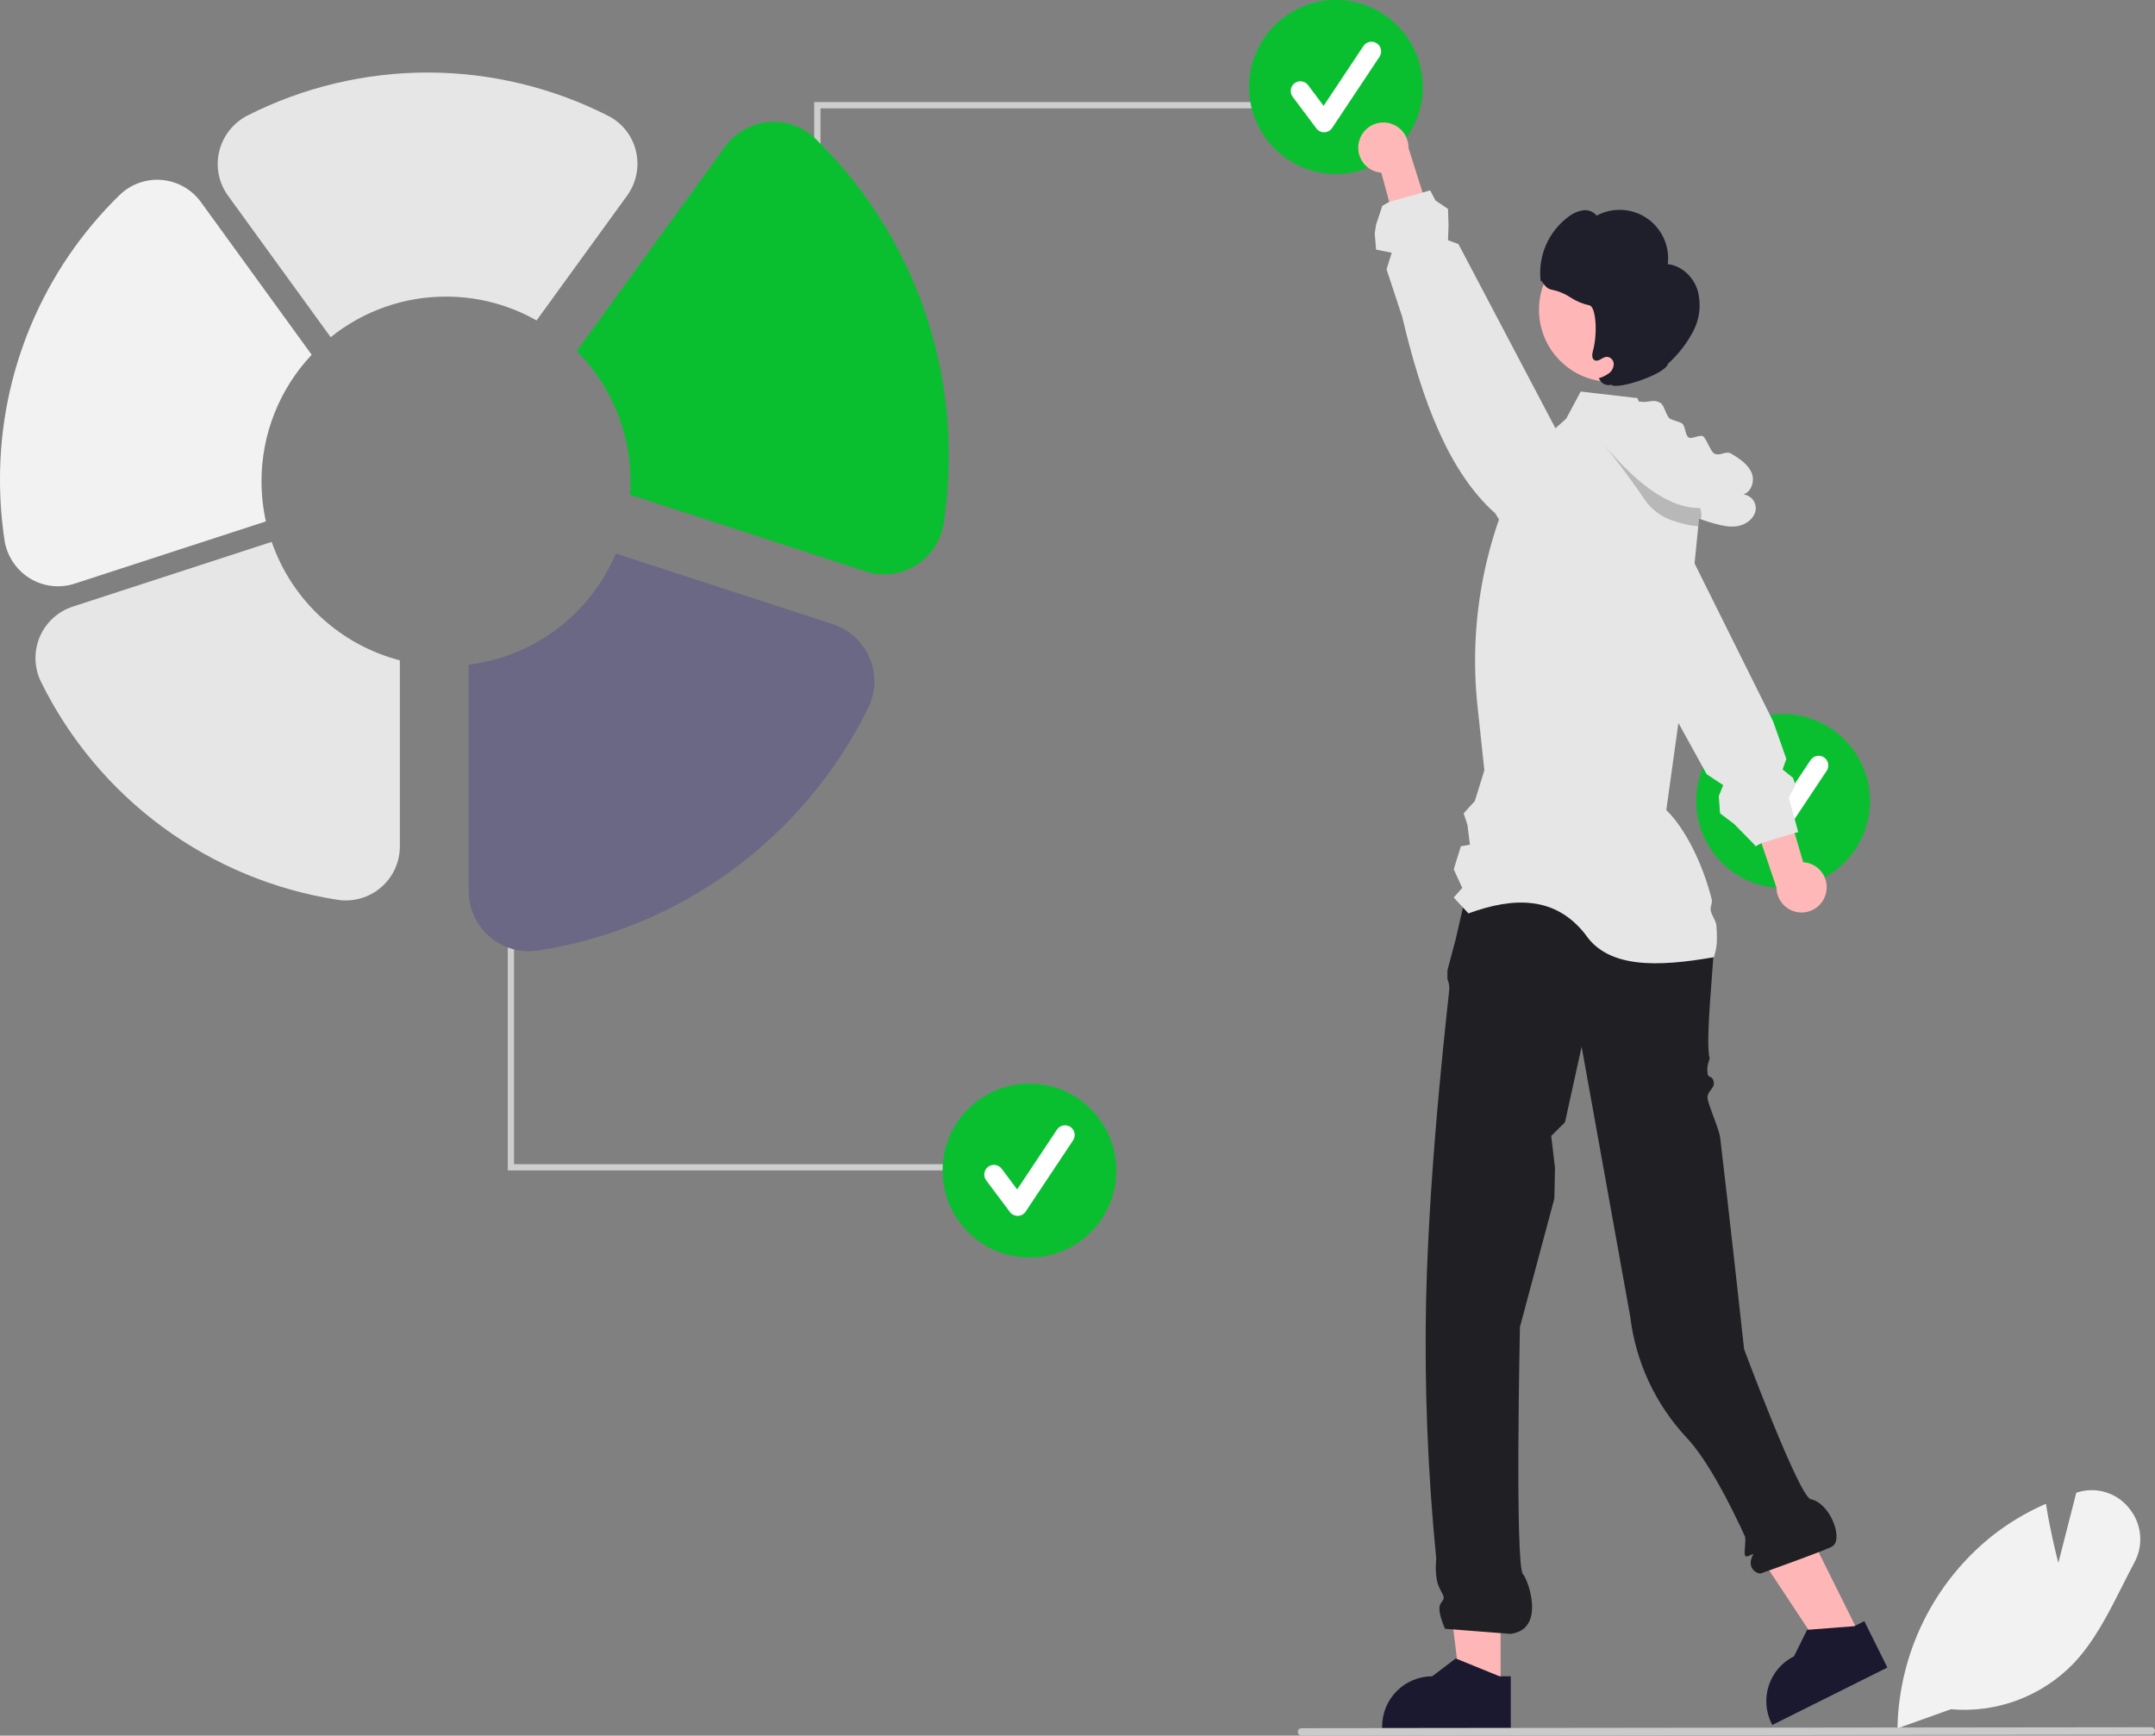 <svg width="221" height="178" viewBox="0 0 221 178" fill="none" xmlns="http://www.w3.org/2000/svg">
<rect x="0" y="0" width="221" height="178" fill="#808080" stroke="none"/>
<g clip-path="url(#clip0_626_83)">
<path d="M153.891 173.253L149.8 173.253L147.854 157.45H153.891L153.891 173.253Z" fill="#FFB6B6"/>
<path d="M153.781 171.915L149.414 170.136L149.289 170.084L146.877 171.915C145.516 171.915 144.21 172.457 143.247 173.421C142.284 174.386 141.743 175.693 141.743 177.057V177.224H154.933V171.915H153.781Z" fill="#1A192F"/>
<path d="M190.853 167.926L187.192 169.754L178.411 156.48L183.815 153.782L190.853 167.926Z" fill="#FFB6B6"/>
<path d="M191.192 166.262L190.256 166.728L190.159 166.776L185.465 167.139L185.323 167.149L183.98 169.863C183.376 170.164 182.838 170.581 182.396 171.091C181.953 171.6 181.616 172.192 181.402 172.833C181.188 173.473 181.102 174.149 181.15 174.823C181.197 175.497 181.376 176.154 181.677 176.758L181.751 176.906L193.555 171.016L191.192 166.262Z" fill="#1A192F"/>
<path d="M151.116 88.312L173.673 89.102L173.83 88.874C173.83 88.874 175.754 93.37 175.754 97.224C175.754 98.506 174.865 106.887 175.317 108.473C175.373 108.67 174.986 109.153 175.113 110.072C175.195 110.667 175.65 110.209 175.754 111.035C175.829 111.628 175.029 111.955 175.113 112.641C175.204 113.39 176.305 115.817 176.404 116.651C177.459 125.524 178.863 138.378 178.863 138.378C178.863 138.378 184.502 153.506 185.695 153.752C187.698 154.165 189.05 157.812 187.94 158.57C187.412 158.931 180.582 161.361 180.582 161.361C180.207 161.429 179.033 160.839 179.781 159.444C179.919 159.187 179.098 159.841 178.961 159.534C178.816 159.207 179.101 157.906 178.935 157.543C177.442 154.285 175.151 149.771 172.979 147.453C169.771 144.027 167.739 139.665 167.18 135.002L162.199 107.34L160.492 115.097L159.079 116.495L159.467 119.755L159.4 122.919L155.872 136.087C155.872 136.087 155.343 160.68 156.193 161.461C156.653 161.884 158.606 167.093 154.91 167.563L148.196 167.044C148.196 167.044 147.291 165.135 147.743 164.455C148.196 163.776 148.169 163.961 147.617 162.849C147.065 161.737 147.291 159.852 147.291 159.852C146.412 150.996 146.065 142.095 146.252 133.197C146.589 118.582 148.628 101.792 148.628 101.45C148.645 101.101 148.581 100.752 148.44 100.431V99.509L149.307 96.24L151.116 88.312Z" fill="#1F1F24"/>
<path d="M182.859 91.074C187.779 91.074 191.768 87.079 191.768 82.152C191.768 77.224 187.779 73.229 182.859 73.229C177.939 73.229 173.951 77.224 173.951 82.152C173.951 87.079 177.939 91.074 182.859 91.074Z" fill="#09BF30"/>
<path d="M181.644 86.795C181.49 86.795 181.338 86.76 181.201 86.691C181.063 86.622 180.944 86.522 180.851 86.398L178.421 83.153C178.343 83.048 178.286 82.93 178.254 82.803C178.221 82.677 178.214 82.546 178.233 82.417C178.251 82.288 178.295 82.164 178.361 82.052C178.427 81.939 178.515 81.841 178.619 81.763C178.723 81.685 178.842 81.628 178.968 81.596C179.094 81.564 179.225 81.556 179.354 81.575C179.483 81.593 179.607 81.637 179.719 81.703C179.831 81.77 179.928 81.858 180.006 81.962L181.596 84.085L185.68 77.95C185.752 77.841 185.845 77.748 185.953 77.675C186.061 77.603 186.183 77.552 186.311 77.526C186.438 77.501 186.57 77.501 186.697 77.526C186.825 77.551 186.947 77.601 187.055 77.674C187.163 77.746 187.256 77.839 187.329 77.948C187.401 78.056 187.452 78.177 187.477 78.305C187.503 78.433 187.503 78.565 187.477 78.693C187.452 78.821 187.402 78.942 187.329 79.051L182.469 86.353C182.381 86.486 182.262 86.594 182.124 86.671C181.985 86.748 181.83 86.791 181.672 86.795C181.662 86.795 181.653 86.795 181.644 86.795Z" fill="white"/>
<path d="M187.264 91.584C187.351 91.219 187.357 90.84 187.282 90.473C187.206 90.105 187.051 89.759 186.828 89.458C186.604 89.157 186.317 88.909 185.988 88.731C185.658 88.553 185.293 88.45 184.92 88.428L180.355 72.851L177.267 76.441L182.18 91.025C182.185 91.657 182.422 92.264 182.845 92.733C183.268 93.201 183.847 93.498 184.474 93.567C185.101 93.636 185.731 93.472 186.245 93.106C186.76 92.741 187.122 92.2 187.264 91.584Z" fill="#FFB8B8"/>
<path d="M184.044 83.985L183.451 81.808L184.131 80.507L184.079 80.356L183.874 79.771L182.809 78.917L183.191 77.828L181.844 73.996L181.514 73.332L173.782 57.783L171.929 54.054L171.499 53.38L170.162 51.279L168.334 48.411C168.043 47.953 167.665 47.557 167.22 47.246C166.775 46.936 166.273 46.717 165.743 46.603C165.572 46.565 165.398 46.538 165.223 46.523L165.098 46.513C164.786 46.496 164.473 46.514 164.165 46.568H164.159C163.616 46.662 163.098 46.867 162.639 47.171C162.277 47.406 161.954 47.697 161.683 48.032C161.059 48.808 160.734 49.783 160.769 50.778L160.827 52.346L160.885 53.772L163.598 58.686L163.774 59.007L163.777 59.017L172.124 74.144L174.642 78.705L175.023 79.399L176.717 80.523L176.264 81.653L176.396 83.413L177.836 84.502L179.923 86.625L180.007 86.799L180.648 86.474L180.709 86.442L180.853 86.4L182.838 85.8L184.044 85.437L184.083 85.424L184.413 85.341L184.044 83.985Z" fill="#E6E6E6"/>
<path d="M218.36 154.696C217.755 153.926 216.934 153.355 216.002 153.057C215.071 152.759 214.071 152.747 213.133 153.023L212.928 153.084L211.087 160.282C210.811 159.209 210.221 156.787 209.849 154.417L209.817 154.221L209.634 154.301C207.71 155.153 205.901 156.245 204.25 157.552C201.325 159.901 198.947 162.861 197.279 166.224C195.612 169.588 194.696 173.274 194.594 177.028L194.591 177.166L194.588 177.253L194.832 177.166L200.062 175.294C202.378 175.498 204.71 175.182 206.888 174.369C209.066 173.555 211.035 172.265 212.652 170.592C214.765 168.36 216.214 165.488 217.616 162.71C218.026 161.901 218.446 161.066 218.876 160.263C219.355 159.389 219.563 158.392 219.471 157.4C219.378 156.408 218.992 155.466 218.36 154.696Z" fill="#F2F2F2"/>
<path d="M84.141 35.214H83.5V10.47H129.888V11.112H84.141V35.214Z" fill="#CECECE"/>
<path d="M137.002 17.845C141.922 17.845 145.911 13.85 145.911 8.922C145.911 3.995 141.922 0 137.002 0C132.082 0 128.094 3.995 128.094 8.922C128.094 13.85 132.082 17.845 137.002 17.845Z" fill="#09BF30"/>
<path d="M135.787 13.566C135.633 13.566 135.481 13.53 135.344 13.461C135.206 13.392 135.086 13.292 134.994 13.169L132.564 9.923C132.486 9.819 132.429 9.701 132.397 9.574C132.364 9.448 132.357 9.317 132.376 9.188C132.394 9.059 132.438 8.934 132.504 8.822C132.57 8.71 132.658 8.612 132.762 8.534C132.866 8.456 132.985 8.399 133.111 8.367C133.237 8.334 133.368 8.327 133.497 8.345C133.626 8.364 133.749 8.408 133.861 8.474C133.973 8.54 134.071 8.628 134.149 8.733L135.739 10.856L139.823 4.721C139.895 4.612 139.988 4.519 140.096 4.446C140.204 4.373 140.326 4.323 140.453 4.297C140.581 4.272 140.712 4.271 140.84 4.297C140.968 4.322 141.09 4.372 141.198 4.445C141.306 4.517 141.399 4.61 141.472 4.718C141.544 4.827 141.594 4.948 141.62 5.076C141.645 5.204 141.646 5.336 141.62 5.464C141.595 5.592 141.545 5.713 141.472 5.822L136.611 13.124C136.524 13.256 136.405 13.365 136.267 13.442C136.128 13.519 135.973 13.561 135.814 13.566C135.805 13.566 135.796 13.566 135.787 13.566Z" fill="white"/>
<path d="M52.715 95.29H52.074V120.034H98.462V119.392H52.715V95.29Z" fill="#CECECE"/>
<path d="M105.576 128.974C110.496 128.974 114.484 124.979 114.484 120.051C114.484 115.123 110.496 111.129 105.576 111.129C100.656 111.129 96.667 115.123 96.667 120.051C96.667 124.979 100.656 128.974 105.576 128.974Z" fill="#09BF30"/>
<path d="M104.36 124.695C104.206 124.695 104.055 124.659 103.917 124.59C103.78 124.521 103.66 124.421 103.568 124.298L101.137 121.052C101.059 120.948 101.002 120.829 100.97 120.703C100.938 120.577 100.931 120.445 100.949 120.316C100.967 120.187 101.011 120.063 101.077 119.951C101.144 119.839 101.231 119.741 101.335 119.663C101.44 119.584 101.558 119.528 101.684 119.495C101.81 119.463 101.941 119.456 102.07 119.474C102.199 119.493 102.323 119.536 102.435 119.603C102.547 119.669 102.645 119.757 102.723 119.861L104.313 121.984L108.397 115.849C108.469 115.741 108.561 115.647 108.67 115.575C108.778 115.502 108.899 115.451 109.027 115.426C109.154 115.4 109.286 115.4 109.414 115.425C109.541 115.451 109.663 115.501 109.771 115.573C109.88 115.646 109.973 115.739 110.045 115.847C110.118 115.955 110.168 116.077 110.193 116.205C110.219 116.333 110.219 116.464 110.194 116.592C110.168 116.72 110.118 116.842 110.046 116.95L105.185 124.253C105.097 124.385 104.979 124.494 104.84 124.571C104.701 124.648 104.546 124.69 104.388 124.694C104.379 124.695 104.369 124.695 104.36 124.695Z" fill="white"/>
<path d="M176.075 96.2C176.084 96.876 175.976 97.549 175.754 98.188L175.706 98.178C170.011 99.165 164.93 99.326 162.58 95.825C159.514 91.914 155.296 91.958 150.591 93.675L150.033 93.071L149.084 92.047L149.956 91.058L149.084 89.15L149.812 86.796L150.742 86.625L150.491 84.599L150.1 83.413L151.248 82.151L152.223 79L151.521 72.407C150.56 63.368 152.422 54.254 156.85 46.32L159.515 43.924L160.622 42.929L162.106 40.154L163.674 40.337L167.92 40.828L168.065 41.175L169.107 43.693L174.597 49.599L174.35 52.092L174.241 53.19L174.161 53.98L173.782 57.783L172.24 73.319L172.124 74.144L170.883 83.076C172.9 85.029 174.683 88.79 175.54 92.227C175.636 92.609 175.363 92.998 175.434 93.37C175.533 93.897 175.966 94.398 176.014 94.889C176.059 95.325 176.079 95.762 176.075 96.2Z" fill="#E6E6E6"/>
<path d="M165.201 39.159C169.274 39.159 172.576 35.852 172.576 31.773C172.576 27.694 169.274 24.387 165.201 24.387C161.129 24.387 157.827 27.694 157.827 31.773C157.827 35.852 161.129 39.159 165.201 39.159Z" fill="#FFB6B6"/>
<path d="M174.091 29.758C173.655 28.395 172.457 27.242 171.036 27.091C171.144 26.186 171.002 25.269 170.625 24.439C170.248 23.609 169.651 22.899 168.899 22.386C168.147 21.872 167.269 21.575 166.36 21.527C165.451 21.479 164.547 21.681 163.745 22.112C163.574 21.907 163.354 21.75 163.105 21.655C162.856 21.56 162.587 21.531 162.324 21.571C161.797 21.658 161.301 21.876 160.88 22.205C159.836 22.97 159.018 24.005 158.513 25.199C158.009 26.393 157.838 27.701 158.017 28.985C158.014 28.334 158.302 29.594 159.128 29.705C159.816 29.844 160.472 30.115 161.057 30.503C161.643 30.89 162.296 31.165 162.983 31.311C163.676 31.413 163.855 34.195 163.36 35.987C163.266 36.327 163.218 36.783 163.531 36.945C163.916 37.144 164.305 36.643 164.736 36.594C164.929 36.591 165.116 36.663 165.257 36.795C165.398 36.928 165.482 37.109 165.492 37.303C165.492 37.497 165.446 37.688 165.358 37.86C165.27 38.033 165.142 38.182 164.984 38.295C164.668 38.518 164.317 38.688 163.947 38.798L164.071 38.975C164.18 39.177 164.355 39.335 164.568 39.422C164.78 39.508 165.016 39.519 165.235 39.45C165.728 40.046 170.809 38.392 171.057 37.304C172.122 36.344 173.005 35.2 173.667 33.928C174.328 32.641 174.48 31.152 174.091 29.758Z" fill="#1F1E2B"/>
<path d="M180.055 52.252C179.952 53.113 179.147 53.755 178.301 53.935C177.87 54.018 177.429 54.026 176.996 53.958C176.572 53.895 176.154 53.802 175.745 53.678C175.238 53.534 174.737 53.371 174.241 53.19C172.824 52.684 171.458 52.044 170.162 51.279C169.182 50.706 168.243 50.064 167.353 49.359C166.891 48.992 166.443 48.61 166.009 48.212L166.551 48.469C166.067 47.817 165.583 47.165 165.098 46.513C164.63 45.883 164.163 45.254 163.697 44.624C163.668 44.586 163.646 44.56 163.636 44.547V44.544C163.421 44.258 163.209 43.972 162.998 43.687C162.36 42.829 161.731 41.57 162.466 40.796C162.622 40.645 162.812 40.534 163.02 40.471C163.228 40.407 163.448 40.395 163.662 40.433C163.892 40.463 164.115 40.535 164.319 40.645C164.88 41.009 165.356 41.49 165.714 42.055C166.214 41.326 167.186 41.056 168.065 41.175C168.113 41.178 168.158 41.184 168.202 41.191C169.116 41.348 169.511 40.854 170.303 41.339C170.672 41.563 170.896 42.72 171.265 42.945C171.473 43.073 172.246 43.266 172.458 43.397C172.875 43.654 172.769 44.615 173.189 44.872C173.5 45.061 174.334 44.55 174.645 44.74C174.972 44.942 175.427 46.278 175.754 46.478C176.405 46.879 176.928 46.147 177.579 46.545C178.416 47.062 179.308 47.637 179.66 48.556C179.971 49.365 179.571 50.473 178.798 50.704C179.167 50.748 179.504 50.935 179.739 51.224C179.974 51.513 180.087 51.881 180.055 52.252Z" fill="#E6E6E6"/>
<path opacity="0.2" d="M174.241 53.19L174.161 53.98C173.252 53.893 172.358 53.691 171.499 53.38C170.369 53 169.388 52.27 168.699 51.295C168.263 50.64 167.808 49.988 167.353 49.359C166.596 48.305 165.845 47.322 165.223 46.523C164.463 45.556 163.893 44.856 163.697 44.624C163.668 44.586 163.646 44.56 163.636 44.547L163.626 44.538L163.636 44.544C167.446 49.374 171.045 52.16 174.35 52.092C174.35 52.092 174.738 53.37 174.241 53.19Z" fill="black"/>
<path d="M139.372 14.511C139.278 14.874 139.265 15.253 139.333 15.622C139.401 15.991 139.55 16.34 139.767 16.645C139.985 16.951 140.267 17.204 140.593 17.389C140.919 17.573 141.282 17.683 141.655 17.712L145.918 33.374L149.075 29.846L144.444 15.169C144.451 14.537 144.226 13.925 143.813 13.449C143.399 12.972 142.825 12.664 142.2 12.583C141.574 12.502 140.941 12.653 140.42 13.009C139.899 13.364 139.526 13.899 139.372 14.511Z" fill="#FFB8B8"/>
<path d="M164.399 54.562L164.37 53.136L161.683 48.032L161.584 47.846L161.577 47.836L159.515 43.924L149.565 25.03L148.497 24.637L148.55 23.102L148.497 21.425L147.213 20.563L146.666 19.524L145.89 19.746H145.886L145.864 19.752L142.471 20.706H142.468L141.762 21.104L141.121 23.031L140.981 23.944L141.121 25.601L142.725 25.922L142.193 27.621L143.805 32.509C145.822 41.053 148.577 48.427 153.333 52.638L153.724 53.28L156.818 58.352C157.241 59.045 157.859 59.598 158.594 59.941C159.33 60.283 160.15 60.4 160.952 60.276H160.955C161.499 60.191 162.021 59.996 162.488 59.704C162.919 59.438 163.295 59.092 163.598 58.686C164.15 57.951 164.442 57.052 164.428 56.132L164.399 54.562Z" fill="#E6E6E6"/>
<path d="M220.618 177.901L133.474 178C133.372 178 133.275 177.96 133.204 177.888C133.132 177.816 133.092 177.719 133.092 177.618C133.092 177.516 133.132 177.419 133.204 177.347C133.275 177.275 133.372 177.235 133.474 177.235L220.618 177.136C220.719 177.136 220.817 177.177 220.888 177.248C220.96 177.32 221 177.417 221 177.519C221 177.62 220.96 177.718 220.888 177.789C220.817 177.861 220.719 177.901 220.618 177.901Z" fill="#CACACA"/>
<path d="M26.818 49.368C26.812 44.54 28.654 39.894 31.964 36.384L20.605 20.725C20.137 20.079 19.536 19.543 18.843 19.151C18.149 18.76 17.38 18.522 16.587 18.455C15.794 18.388 14.996 18.493 14.247 18.763C13.498 19.033 12.816 19.461 12.247 20.019C8.355 23.818 5.266 28.362 3.162 33.38C1.058 38.399 -0.017 43.789 -4.873e-05 49.232C-1.70457e-05 51.287 0.153 53.34 0.458 55.373C0.577 56.176 0.87 56.944 1.317 57.622C1.763 58.301 2.351 58.874 3.041 59.301C3.724 59.724 4.49 59.992 5.286 60.088C6.083 60.184 6.891 60.105 7.654 59.856L27.268 53.473C26.97 52.125 26.819 50.749 26.818 49.368Z" fill="#F2F2F2"/>
<path d="M27.861 55.573L7.469 62.209C6.714 62.454 6.021 62.858 5.436 63.394C4.851 63.93 4.387 64.586 4.077 65.317C3.767 66.048 3.618 66.838 3.639 67.632C3.661 68.426 3.852 69.206 4.201 69.92C7.105 75.82 11.386 80.933 16.681 84.826C21.976 88.719 28.13 91.276 34.621 92.281C35.411 92.403 36.219 92.352 36.988 92.132C37.757 91.912 38.469 91.527 39.076 91.005C39.682 90.485 40.168 89.839 40.502 89.113C40.835 88.386 41.008 87.596 41.007 86.796V67.721C37.987 66.936 35.207 65.417 32.914 63.297C30.62 61.178 28.885 58.525 27.861 55.573Z" fill="#E6E6E6"/>
<path d="M89.185 67.492C88.841 66.673 88.324 65.938 87.671 65.337C87.018 64.736 86.243 64.283 85.399 64.008L63.159 56.771C61.861 59.829 59.783 62.491 57.134 64.492C54.485 66.493 51.358 67.761 48.065 68.17V91.378C48.066 92.269 48.258 93.15 48.63 93.959C49.002 94.768 49.544 95.487 50.219 96.067C50.894 96.647 51.687 97.074 52.542 97.319C53.397 97.563 54.295 97.62 55.175 97.484C62.4 96.365 69.251 93.518 75.145 89.185C81.04 84.852 85.805 79.16 89.038 72.591C89.426 71.802 89.641 70.938 89.666 70.058C89.692 69.178 89.527 68.302 89.185 67.492Z" fill="#6A6884"/>
<path d="M83.659 14.258C83.026 13.637 82.267 13.161 81.433 12.86C80.6 12.56 79.711 12.443 78.828 12.517C77.945 12.592 77.088 12.856 76.317 13.292C75.545 13.728 74.876 14.325 74.355 15.044L59.15 36.004C60.9 37.761 62.286 39.845 63.231 42.138C64.176 44.431 64.661 46.888 64.658 49.368C64.658 49.83 64.636 50.286 64.603 50.739L88.773 58.604C89.627 58.881 90.532 58.967 91.423 58.857C92.314 58.748 93.171 58.445 93.934 57.97C94.696 57.495 95.346 56.859 95.838 56.106C96.33 55.354 96.653 54.503 96.783 53.614C97.122 51.351 97.292 49.066 97.292 46.778C97.311 40.719 96.114 34.718 93.772 29.132C91.43 23.546 87.991 18.488 83.659 14.258Z" fill="#09BF30"/>
<path d="M45.738 30.419C48.993 30.415 52.194 31.257 55.027 32.862L64.307 20.068C64.781 19.417 65.107 18.67 65.264 17.88C65.421 17.09 65.405 16.275 65.217 15.492C65.035 14.723 64.688 14.004 64.202 13.382C63.715 12.761 63.099 12.253 62.398 11.893C56.668 8.975 50.332 7.449 43.904 7.439C37.476 7.43 31.136 8.937 25.398 11.839C24.674 12.205 24.039 12.724 23.535 13.36C23.032 13.996 22.672 14.734 22.482 15.523C22.294 16.301 22.277 17.11 22.433 17.895C22.588 18.68 22.913 19.422 23.383 20.069L33.911 34.582C37.263 31.882 41.437 30.413 45.738 30.419Z" fill="#E6E6E6"/>
</g>
<defs>
<clipPath id="clip0_626_83">
<rect width="221" height="178" fill="white"/>
</clipPath>
</defs>
</svg>
